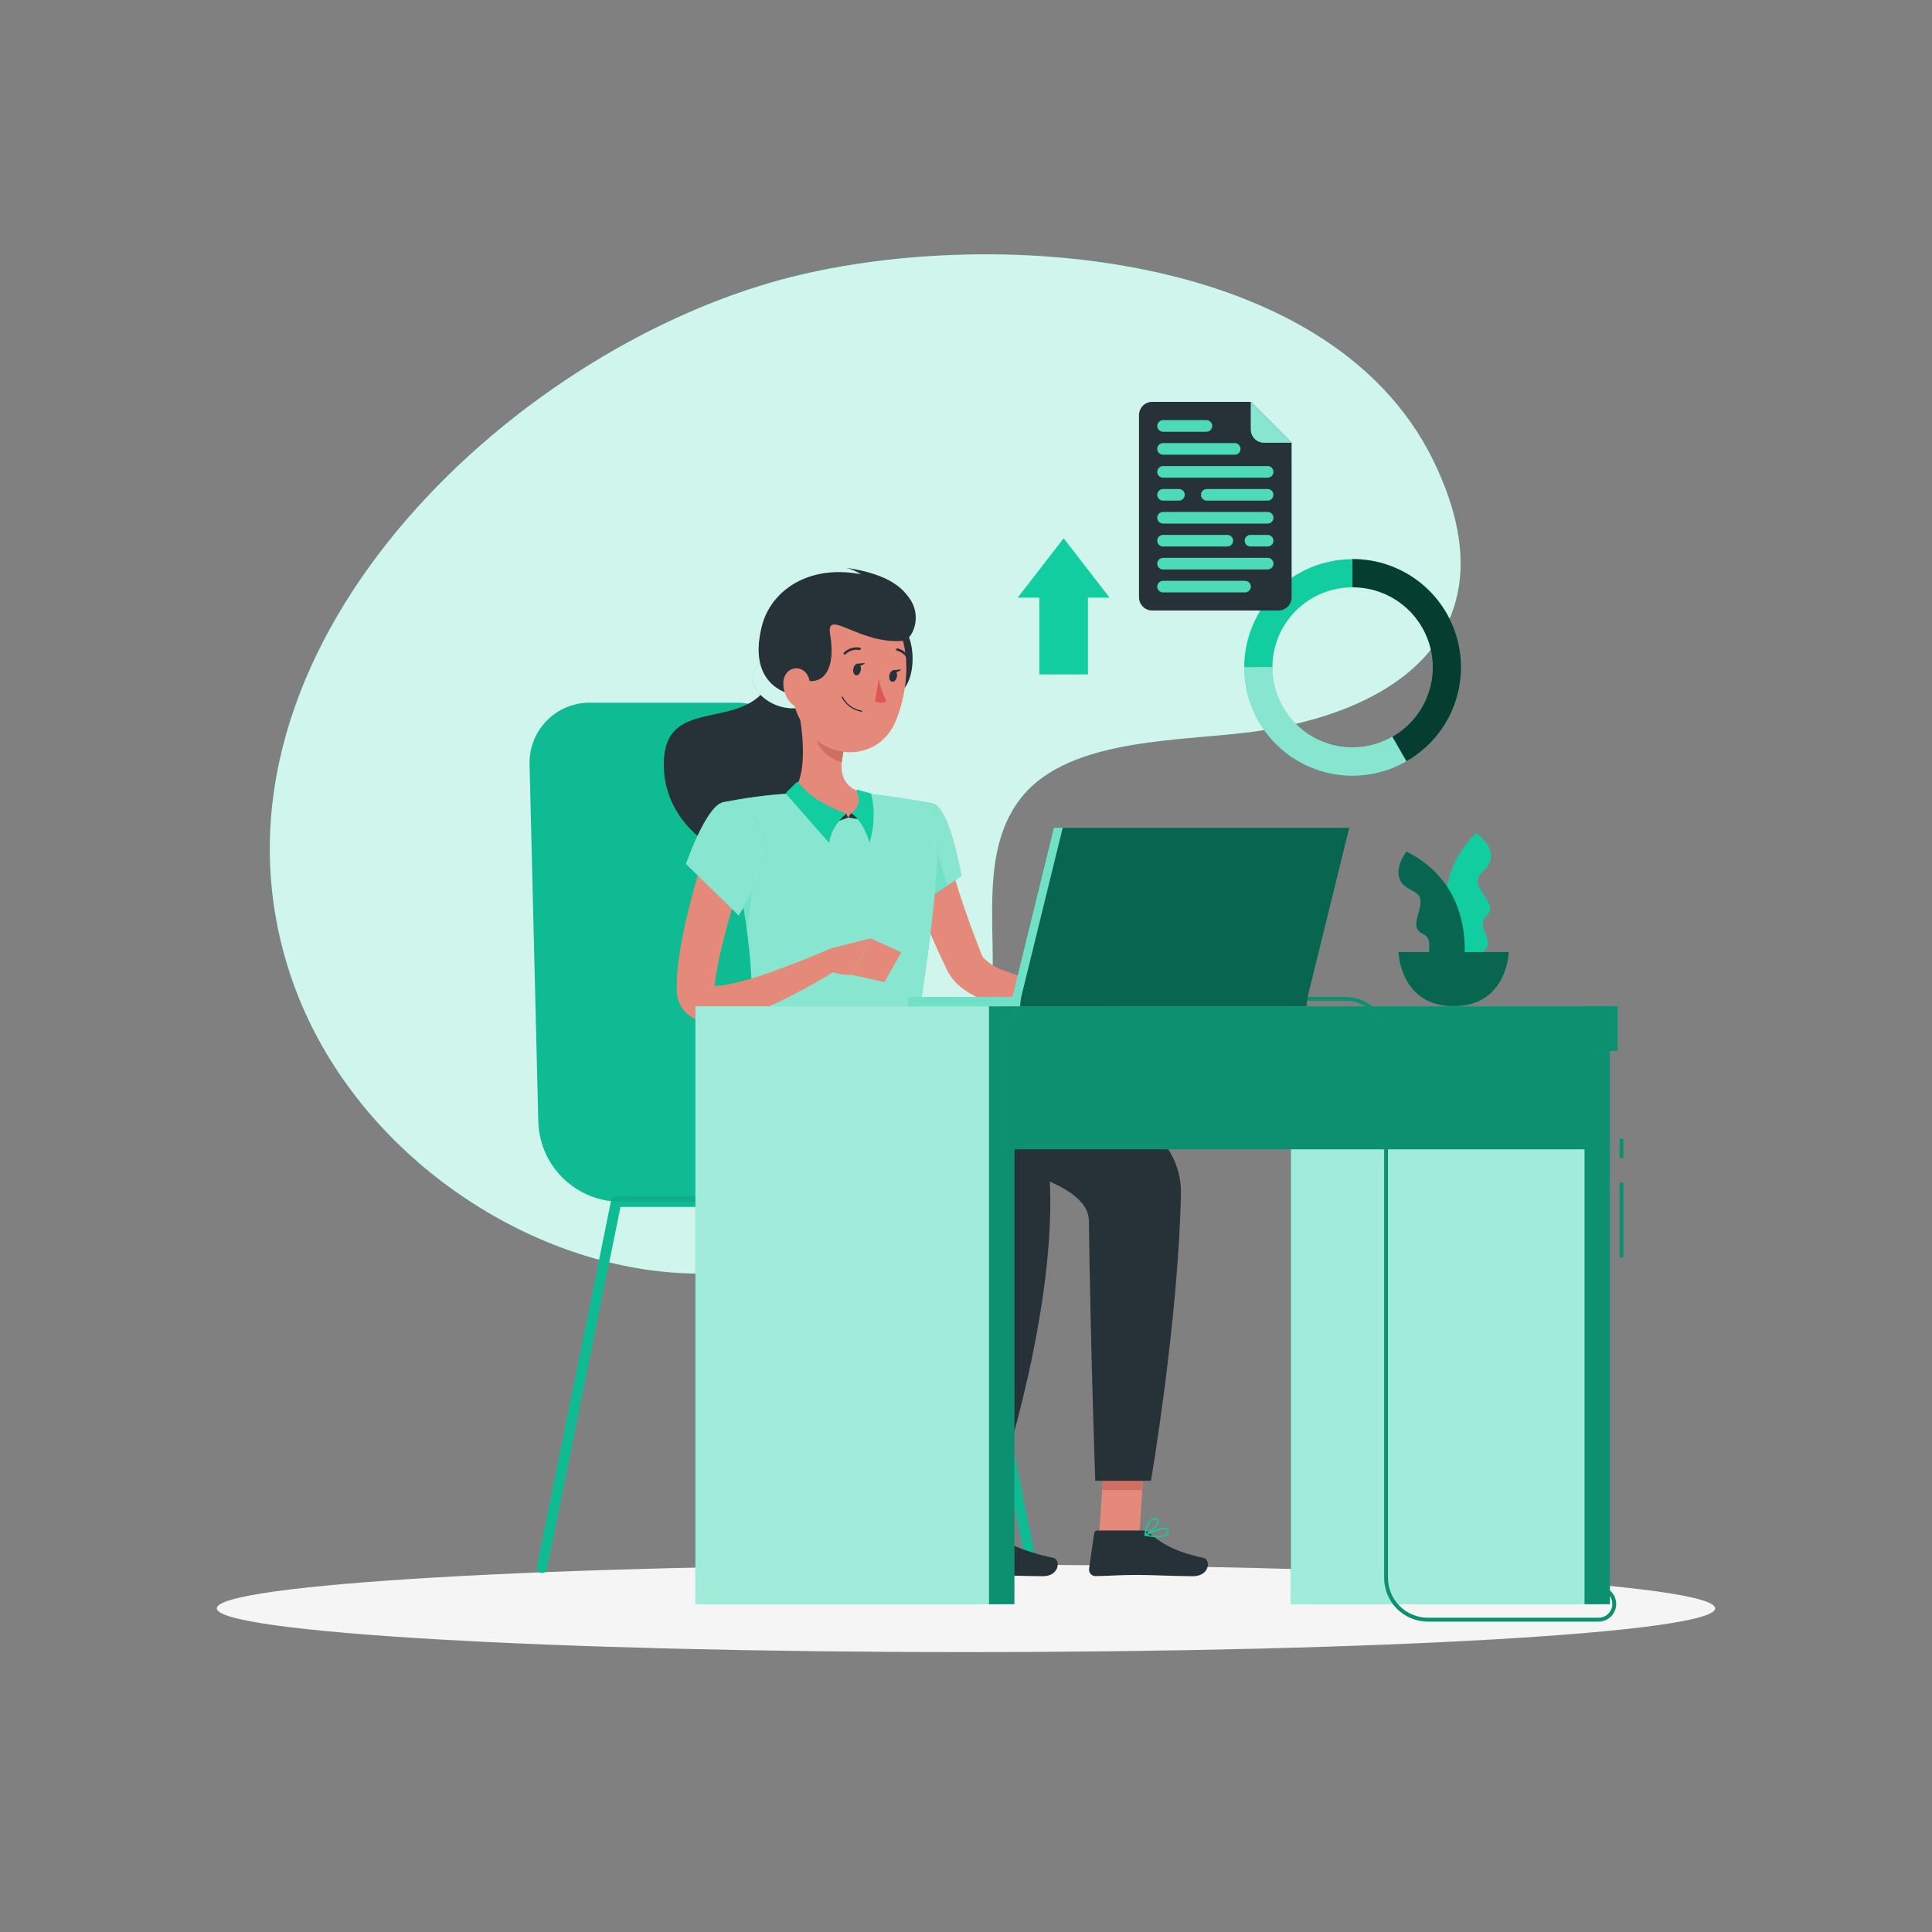 <svg width="500" height="500" viewBox="0 0 500 500" fill="none" xmlns="http://www.w3.org/2000/svg">
<rect x="0" y="0" width="500" height="500" fill="#808080" stroke="none"/>
<path d="M199.7 73.06C127.83 93.82 48 171.93 75.32 252.79C102.82 334.06 230.54 368.79 255.38 266.2C259.97 247.25 251.54 222.7 264.2 206.55C276.86 190.4 306.94 192 326 189.13C365 183.22 391.23 160.91 371 119.33C343.6 62.86 251.24 58.18 199.7 73.06Z" fill="#11CDA0"/>
<path opacity="0.8" d="M199.7 73.06C127.83 93.82 48 171.93 75.32 252.79C102.82 334.06 230.54 368.79 255.38 266.2C259.97 247.25 251.54 222.7 264.2 206.55C276.86 190.4 306.94 192 326 189.13C365 183.22 391.23 160.91 371 119.33C343.6 62.86 251.24 58.18 199.7 73.06Z" fill="white"/>
<path d="M250 427.56C357.083 427.56 443.89 422.492 443.89 416.24C443.89 409.988 357.083 404.92 250 404.92C142.918 404.92 56.11 409.988 56.11 416.24C56.11 422.492 142.918 427.56 250 427.56Z" fill="#F5F5F5"/>
<path d="M267.11 407C266.797 406.999 266.493 406.89 266.251 406.692C266.009 406.493 265.842 406.217 265.78 405.91L246.78 312.35H213.69L194.69 405.91C194.599 406.243 194.385 406.53 194.091 406.711C193.797 406.892 193.446 406.955 193.107 406.886C192.769 406.817 192.469 406.622 192.269 406.341C192.069 406.059 191.983 405.712 192.03 405.37L211.25 310.72C211.314 310.414 211.481 310.139 211.723 309.94C211.965 309.742 212.267 309.632 212.58 309.63H247.88C248.193 309.631 248.497 309.739 248.739 309.938C248.981 310.137 249.148 310.413 249.21 310.72L268.44 405.37C268.511 405.723 268.439 406.089 268.24 406.389C268.042 406.689 267.732 406.898 267.38 406.97L267.11 407Z" fill="#11CDA0"/>
<path d="M214 407C213.687 406.997 213.385 406.888 213.143 406.69C212.901 406.491 212.734 406.216 212.67 405.91L193.67 312.35H160.58L141.58 405.91C141.555 406.094 141.492 406.271 141.396 406.431C141.299 406.59 141.172 406.727 141.02 406.835C140.868 406.943 140.696 407.018 140.514 407.057C140.332 407.095 140.144 407.096 139.962 407.059C139.779 407.022 139.607 406.948 139.454 406.842C139.302 406.735 139.172 406.599 139.075 406.44C138.977 406.282 138.913 406.105 138.886 405.921C138.86 405.737 138.871 405.549 138.92 405.37L158.15 310.72C158.212 310.413 158.378 310.137 158.621 309.938C158.863 309.739 159.167 309.631 159.48 309.63H194.78C195.092 309.631 195.394 309.74 195.635 309.939C195.875 310.138 196.04 310.414 196.1 310.72L215.33 405.37C215.401 405.723 215.329 406.089 215.13 406.389C214.932 406.689 214.622 406.898 214.27 406.97L214 407Z" fill="#11CDA0"/>
<path d="M221.43 311H160.63C155.049 311.001 149.691 308.814 145.704 304.908C141.718 301.002 139.422 295.689 139.31 290.11L137.05 197.71C137.007 195.645 137.377 193.591 138.138 191.671C138.899 189.75 140.035 188.001 141.48 186.525C142.926 185.049 144.651 183.876 146.555 183.075C148.459 182.274 150.504 181.861 152.57 181.86H190.69C194.505 181.862 198.186 183.268 201.031 185.809C203.877 188.35 205.688 191.849 206.12 195.64L221.43 311Z" fill="#11CDA0"/>
<path d="M188.27 299.3H247.77C249.979 299.3 252.098 300.177 253.66 301.74C255.222 303.302 256.1 305.421 256.1 307.63V307.92C256.1 308.715 255.784 309.479 255.221 310.041C254.659 310.604 253.896 310.92 253.1 310.92H188.27V299.3Z" fill="#11CDA0"/>
<g opacity="0.3">
<path opacity="0.3" d="M267.11 407C266.797 406.999 266.493 406.89 266.251 406.692C266.009 406.493 265.842 406.217 265.78 405.91L246.78 312.35H213.69L194.69 405.91C194.599 406.243 194.385 406.53 194.091 406.711C193.797 406.892 193.446 406.955 193.107 406.886C192.769 406.817 192.469 406.622 192.269 406.341C192.069 406.059 191.983 405.712 192.03 405.37L211.25 310.72C211.314 310.414 211.481 310.139 211.723 309.94C211.965 309.742 212.267 309.632 212.58 309.63H247.88C248.193 309.631 248.497 309.739 248.739 309.938C248.981 310.137 249.148 310.413 249.21 310.72L268.44 405.37C268.511 405.723 268.439 406.089 268.24 406.389C268.042 406.689 267.732 406.898 267.38 406.97L267.11 407Z" fill="black"/>
<path opacity="0.3" d="M214 407C213.687 406.997 213.385 406.888 213.143 406.69C212.901 406.491 212.734 406.216 212.67 405.91L193.67 312.35H160.58L141.58 405.91C141.555 406.094 141.492 406.271 141.396 406.431C141.299 406.59 141.172 406.727 141.02 406.835C140.868 406.943 140.696 407.018 140.514 407.057C140.332 407.095 140.144 407.096 139.962 407.059C139.779 407.022 139.607 406.948 139.454 406.842C139.302 406.735 139.172 406.599 139.075 406.44C138.977 406.282 138.913 406.105 138.886 405.921C138.86 405.737 138.871 405.549 138.92 405.37L158.15 310.72C158.212 310.413 158.378 310.137 158.621 309.938C158.863 309.739 159.167 309.631 159.48 309.63H194.78C195.092 309.631 195.394 309.74 195.635 309.939C195.875 310.138 196.04 310.414 196.1 310.72L215.33 405.37C215.401 405.723 215.329 406.089 215.13 406.389C214.932 406.689 214.622 406.898 214.27 406.97L214 407Z" fill="black"/>
<path opacity="0.3" d="M221.43 311H160.63C155.049 311.001 149.691 308.814 145.704 304.908C141.718 301.002 139.422 295.689 139.31 290.11L137.05 197.71C137.007 195.645 137.377 193.591 138.138 191.671C138.899 189.75 140.035 188.001 141.48 186.525C142.926 185.049 144.651 183.876 146.555 183.075C148.459 182.274 150.504 181.861 152.57 181.86H190.69C194.505 181.862 198.186 183.268 201.031 185.809C203.877 188.35 205.688 191.849 206.12 195.64L221.43 311Z" fill="black"/>
<path opacity="0.3" d="M188.27 299.3H247.77C249.979 299.3 252.098 300.177 253.66 301.74C255.222 303.302 256.1 305.421 256.1 307.63V307.92C256.1 308.715 255.784 309.479 255.221 310.041C254.659 310.604 253.896 310.92 253.1 310.92H188.27V299.3Z" fill="black"/>
</g>
<path d="M204.51 176.76C204.51 176.76 213.01 187.86 207.51 209.96C202.01 232.06 173.63 220.06 171.91 200.14C169.91 176.66 196.27 192.85 200.91 171.97L204.51 176.76Z" fill="#263238"/>
<path d="M198.34 170.17C194.65 172.77 193.19 176.55 197.27 180.25C201.35 183.95 207.17 183.83 208.93 182.31C210.69 180.79 210.34 173.07 210.34 173.07L198.34 170.17Z" fill="#11CDA0"/>
<path opacity="0.8" d="M198.34 170.17C194.65 172.77 193.19 176.55 197.27 180.25C201.35 183.95 207.17 183.83 208.93 182.31C210.69 180.79 210.34 173.07 210.34 173.07L198.34 170.17Z" fill="white"/>
<path d="M244.94 219.36C245.04 219.81 245.21 220.51 245.37 221.1L245.85 222.98C246.19 224.24 246.56 225.5 246.95 226.76C247.69 229.3 248.51 231.83 249.37 234.36C250.23 236.89 251.11 239.36 252.07 241.92C252.54 243.17 253.01 244.43 253.51 245.68L254.09 247.18C254.206 247.436 254.357 247.675 254.54 247.89C255.964 249.33 257.698 250.424 259.61 251.09C261.946 252.03 264.353 252.779 266.81 253.33C269.35 253.92 271.96 254.41 274.6 254.82C277.24 255.23 279.95 255.56 282.55 255.82L282.64 261.2C276.935 261.79 271.185 261.79 265.48 261.2C262.498 260.893 259.55 260.32 256.67 259.49C255.11 259.019 253.592 258.42 252.13 257.7C250.447 256.882 248.907 255.798 247.57 254.49C246.794 253.717 246.121 252.846 245.57 251.9C245.42 251.66 245.29 251.39 245.15 251.14L244.89 250.6L244.43 249.6C243.81 248.33 243.19 247.06 242.62 245.77C241.46 243.19 240.33 240.59 239.32 237.94C238.31 235.29 237.32 232.62 236.48 229.94C236.07 228.56 235.67 227.19 235.3 225.78L234.75 223.67C234.59 222.91 234.44 222.28 234.28 221.38L244.94 219.36Z" fill="#E58A7B"/>
<path d="M241.54 208C245.83 209.09 248.82 226.73 248.82 226.73L237.01 234.73C237.01 234.73 225.68 216.93 229.01 212.22C232.42 207.38 235.28 206.44 241.54 208Z" fill="#11CDA0"/>
<path opacity="0.5" d="M241.54 208C245.83 209.09 248.82 226.73 248.82 226.73L237.01 234.73C237.01 234.73 225.68 216.93 229.01 212.22C232.42 207.38 235.28 206.44 241.54 208Z" fill="white"/>
<path opacity="0.2" d="M240 212.44L229.73 220.58C231.73 225.525 234.163 230.283 237 234.8L245.19 229.23L240 212.44Z" fill="#11CDA0"/>
<path d="M241.54 208C241.54 208 246.54 209.74 236.54 270.77H194.32C195.03 253.58 195.05 242.98 186.84 207.69C192.752 206.472 198.744 205.683 204.77 205.33C211.158 204.874 217.571 204.874 223.96 205.33C232.2 206.12 241.54 208 241.54 208Z" fill="#11CDA0"/>
<path opacity="0.5" d="M241.54 208C241.54 208 246.54 209.74 236.54 270.77H194.32C195.03 253.58 195.05 242.98 186.84 207.69C192.752 206.472 198.744 205.683 204.77 205.33C211.158 204.874 217.571 204.874 223.96 205.33C232.2 206.12 241.54 208 241.54 208Z" fill="white"/>
<path d="M281 255.77L288.37 248.29L289.37 258.83C289.37 258.83 283.84 262.57 280.02 260.56L281 255.77Z" fill="#E58A7B"/>
<path d="M297.07 247.18L297.4 256.04L289.36 258.83L288.39 248.29L297.07 247.18Z" fill="#E58A7B"/>
<path d="M284.46 397.3H294.86L296.46 373.21H286.06L284.46 397.3Z" fill="#E58A7B"/>
<path d="M244.21 397.3H254.61L257.95 373.21H247.55L244.21 397.3Z" fill="#E58A7B"/>
<path d="M255.26 396.09H243.57C243.369 396.086 243.173 396.156 243.02 396.287C242.866 396.418 242.767 396.6 242.74 396.8L241.41 406.05C241.386 406.284 241.412 406.52 241.485 406.743C241.558 406.966 241.677 407.171 241.834 407.346C241.992 407.52 242.184 407.659 242.398 407.755C242.613 407.85 242.845 407.9 243.08 407.9C247.15 407.83 249.08 407.59 254.25 407.59C257.41 407.59 265.52 407.92 269.89 407.92C274.26 407.92 274.49 403.6 272.67 403.21C264.52 401.45 259.74 399.04 256.99 396.73C256.508 396.318 255.894 396.091 255.26 396.09Z" fill="#263238"/>
<path d="M295.67 396.09H284C283.799 396.088 283.604 396.159 283.452 396.289C283.299 396.42 283.199 396.601 283.17 396.8L281.84 406.05C281.816 406.284 281.842 406.52 281.915 406.743C281.988 406.966 282.107 407.171 282.264 407.346C282.422 407.52 282.614 407.659 282.828 407.755C283.043 407.85 283.275 407.9 283.51 407.9C287.58 407.83 289.51 407.59 294.68 407.59C297.85 407.59 304.38 407.92 308.75 407.92C313.12 407.92 313.35 403.6 311.53 403.21C303.38 401.45 300.17 399.04 297.43 396.73C296.938 396.314 296.314 396.087 295.67 396.09Z" fill="#263238"/>
<path d="M233.25 162.72C236.99 162.96 238.89 181.72 227.92 180.63C216.95 179.54 233.25 162.72 233.25 162.72Z" fill="#263238"/>
<path d="M296.46 373.21L295.63 385.63H285.23L286.05 373.21H296.46Z" fill="#CF6F64"/>
<path d="M247.55 373.21H257.96L256.23 385.63H245.82L247.55 373.21Z" fill="#CF6F64"/>
<path opacity="0.2" d="M191.06 227.31C192.06 232.43 192.77 236.85 193.31 240.83L195.78 221.72L191.06 227.31Z" fill="#11CDA0"/>
<path d="M206.67 183.77C207.88 189.94 209.09 201.25 204.77 205.37C204.77 205.37 206.46 211.63 217.93 211.63C230.54 211.63 223.93 205.37 223.93 205.37C217.04 203.73 217.22 198.62 218.42 193.83L206.67 183.77Z" fill="#E58A7B"/>
<path d="M215.65 212.97L219.49 211.59L218.98 210.54L215.65 212.97Z" fill="#263238"/>
<path d="M223.1 212.17L219.49 211.59L220.27 210.42L223.1 212.17Z" fill="#263238"/>
<path d="M206.17 202.46L203.56 205C203.482 205.08 203.438 205.188 203.438 205.3C203.438 205.412 203.482 205.52 203.56 205.6L214.56 218.13C215.083 215.154 216.677 212.472 219.04 210.59C209.94 207.15 207.57 203.59 206.76 202.59C206.741 202.532 206.707 202.48 206.662 202.439C206.617 202.398 206.562 202.369 206.502 202.356C206.443 202.343 206.38 202.345 206.322 202.364C206.264 202.382 206.211 202.415 206.17 202.46Z" fill="#11CDA0"/>
<path d="M221.89 204.38L225.13 205.26C225.227 205.287 225.315 205.339 225.385 205.411C225.456 205.483 225.505 205.572 225.53 205.67C226.445 209.779 226.273 214.057 225.03 218.08C224.57 216.38 223.03 212.31 220.27 210.42C223.27 208.35 222.06 205.68 221.63 204.67C221.616 204.632 221.613 204.591 221.62 204.552C221.628 204.513 221.646 204.476 221.672 204.446C221.699 204.416 221.734 204.394 221.772 204.383C221.81 204.371 221.851 204.37 221.89 204.38Z" fill="#11CDA0"/>
<path d="M211.48 187.87L218.48 193.82C218.189 194.935 217.992 196.072 217.89 197.22C215.26 196.84 211.65 193.96 211.37 191.22C211.198 190.106 211.236 188.97 211.48 187.87Z" fill="#CF6F64"/>
<path d="M206 167.51C204.81 177.76 204.08 182.08 208.28 188.2C214.58 197.41 227.44 196.63 231.67 186.94C235.48 178.22 236.78 162.94 227.58 157.1C225.556 155.808 223.236 155.055 220.839 154.913C218.442 154.771 216.049 155.243 213.887 156.287C211.724 157.33 209.864 158.908 208.484 160.873C207.104 162.837 206.248 165.122 206 167.51Z" fill="#E58A7B"/>
<path d="M229.44 150.58C212.49 143.89 199.76 151.44 197.13 162.17C193 178.83 206.19 180 206.19 180L207.84 175.74C210.21 177.17 216.84 176.54 214.84 164.17C213.66 157.17 222.52 166.92 233.76 165.83C236.75 165.54 240.84 155.08 229.44 150.58Z" fill="#263238"/>
<path d="M235.21 154.7C232.98 151.27 228.42 148.33 218.97 146.94C218.97 146.94 223.88 148.05 225.47 151.64C227.06 155.23 237.9 158.83 235.21 154.7Z" fill="#263238"/>
<path d="M202.74 176.38C202.671 177.366 202.797 178.355 203.111 179.292C203.425 180.229 203.921 181.095 204.57 181.84C206.32 183.84 208.62 182.61 209.34 180.21C209.98 178.04 209.85 174.4 207.51 173.3C205.17 172.2 202.93 173.94 202.74 176.38Z" fill="#E58A7B"/>
<path d="M236.57 270.81C236.57 270.81 306.31 277.3 305.63 309.01C304.92 342.01 297.86 383.23 297.86 383.23H283.45C283.45 383.23 282.22 348.35 281.8 315.86C281.59 298.94 214.2 295.55 214.2 295.55L205.5 270.81H236.57Z" fill="#263238"/>
<path d="M225.41 270.81C225.41 270.81 270.48 285.76 271.62 304.26C273.71 338.32 258.74 383.26 258.74 383.26H244.55C244.55 383.26 245.36 353.46 247.05 322.6C249.19 283.82 180.77 322.06 194.32 270.84L225.41 270.81Z" fill="#263238"/>
<path d="M220.83 173.1C220.68 173.92 221 174.67 221.54 174.77C222.08 174.87 222.63 174.27 222.78 173.45C222.93 172.63 222.61 171.87 222.07 171.78C221.53 171.69 221 172.27 220.83 173.1Z" fill="#263238"/>
<path d="M230.16 174.77C230.01 175.59 230.33 176.34 230.87 176.44C231.41 176.54 231.97 175.94 232.12 175.12C232.27 174.3 231.95 173.54 231.41 173.45C230.87 173.36 230.31 173.94 230.16 174.77Z" fill="#263238"/>
<path d="M231.16 173.45L233.25 173.23C233.25 173.23 232 174.6 231.16 173.45Z" fill="#263238"/>
<path d="M227.44 175.74C227.84 177.755 228.513 179.706 229.44 181.54C228.969 181.754 228.457 181.865 227.94 181.865C227.422 181.865 226.911 181.754 226.44 181.54L227.44 175.74Z" fill="#DF5753"/>
<path d="M223 184.21C221.903 184.036 220.862 183.606 219.962 182.954C219.062 182.303 218.328 181.448 217.82 180.46C217.803 180.422 217.802 180.378 217.817 180.339C217.832 180.299 217.862 180.267 217.9 180.25C217.94 180.236 217.983 180.238 218.022 180.254C218.061 180.271 218.092 180.302 218.11 180.34C218.591 181.274 219.283 182.082 220.132 182.7C220.982 183.318 221.964 183.729 223 183.9C223.041 183.91 223.078 183.934 223.102 183.97C223.126 184.005 223.136 184.048 223.13 184.09C223.122 184.121 223.106 184.148 223.083 184.17C223.06 184.191 223.031 184.205 223 184.21Z" fill="#263238"/>
<path d="M218.64 169.41C218.597 169.411 218.553 169.403 218.514 169.386C218.474 169.369 218.438 169.343 218.41 169.31C218.38 169.282 218.356 169.248 218.339 169.21C218.322 169.172 218.314 169.131 218.314 169.09C218.314 169.048 218.322 169.008 218.339 168.97C218.356 168.932 218.38 168.898 218.41 168.87C218.949 168.343 219.606 167.954 220.326 167.735C221.047 167.516 221.809 167.473 222.55 167.61C222.628 167.633 222.695 167.685 222.735 167.756C222.776 167.827 222.789 167.91 222.77 167.99C222.761 168.03 222.743 168.068 222.719 168.102C222.695 168.135 222.664 168.163 222.629 168.185C222.593 168.206 222.554 168.22 222.513 168.226C222.472 168.232 222.43 168.23 222.39 168.22C221.751 168.107 221.094 168.149 220.475 168.342C219.856 168.535 219.292 168.874 218.83 169.33C218.776 169.375 218.71 169.403 218.64 169.41Z" fill="#263238"/>
<path d="M235.26 171.05C235.198 171.052 235.137 171.035 235.085 171.001C235.033 170.967 234.993 170.918 234.97 170.86C234.726 170.26 234.343 169.726 233.853 169.302C233.362 168.878 232.779 168.576 232.15 168.42C232.068 168.405 231.996 168.36 231.947 168.293C231.899 168.225 231.878 168.142 231.89 168.06C231.905 167.977 231.952 167.902 232.021 167.854C232.09 167.805 232.176 167.786 232.26 167.8C232.992 167.97 233.673 168.314 234.244 168.803C234.815 169.292 235.26 169.912 235.54 170.61C235.574 170.687 235.576 170.774 235.546 170.853C235.516 170.932 235.456 170.995 235.38 171.03L235.26 171.05Z" fill="#263238"/>
<path d="M193.15 222.78C192.24 225.78 191.26 228.78 190.39 231.86C189.52 234.94 188.6 237.94 187.81 240.99C187.02 244.04 186.27 247.06 185.71 249.99C185.44 251.47 185.19 252.94 185.05 254.32C184.97 255.01 184.93 255.66 184.92 256.26C184.92 256.4 184.92 256.26 184.82 256.03C184.698 255.759 184.529 255.512 184.32 255.3C183.81 254.86 183.62 254.94 183.85 255.01C184.269 255.112 184.699 255.155 185.13 255.14C186.476 255.094 187.815 254.923 189.13 254.63C192.109 253.974 195.044 253.135 197.92 252.12C203.83 250.12 209.83 247.68 215.67 245.19L218.25 249.9C212.709 253.532 206.918 256.767 200.92 259.58C197.814 261.045 194.61 262.291 191.33 263.31C189.504 263.866 187.629 264.244 185.73 264.44C184.544 264.561 183.348 264.531 182.17 264.35C181.388 264.233 180.625 264.014 179.9 263.7C178.963 263.295 178.114 262.71 177.4 261.98C176.013 260.518 175.219 258.594 175.17 256.58C175.12 255.58 175.11 254.58 175.17 253.68C175.24 251.83 175.41 250.08 175.64 248.37C176.12 244.95 176.74 241.65 177.5 238.37C178.26 235.09 179.07 231.92 179.96 228.74C180.85 225.56 181.81 222.44 182.96 219.26L193.15 222.78Z" fill="#E58A7B"/>
<path d="M258.82 397.84C257.899 397.817 256.983 397.69 256.09 397.46C256.057 397.454 256.026 397.437 256.002 397.413C255.978 397.389 255.961 397.359 255.955 397.325C255.949 397.292 255.952 397.258 255.966 397.226C255.979 397.195 256.001 397.168 256.03 397.15C256.38 396.92 259.5 394.9 260.69 395.43C260.815 395.486 260.922 395.576 260.999 395.689C261.077 395.801 261.122 395.933 261.13 396.07C261.18 396.292 261.171 396.523 261.104 396.74C261.038 396.958 260.916 397.154 260.75 397.31C260.189 397.709 259.506 397.896 258.82 397.84ZM256.57 397.22C258.5 397.62 259.95 397.57 260.51 397.05C260.632 396.932 260.721 396.784 260.77 396.621C260.819 396.459 260.826 396.286 260.79 396.12C260.786 396.041 260.761 395.965 260.717 395.9C260.673 395.835 260.612 395.783 260.54 395.75C259.78 395.41 257.67 396.54 256.57 397.22Z" fill="#11CDA0"/>
<path d="M256.13 397.47H256.04C256.012 397.454 255.989 397.43 255.973 397.402C255.957 397.374 255.949 397.342 255.95 397.31C255.95 397.19 255.95 394.23 257.07 393.25C257.201 393.124 257.36 393.031 257.533 392.977C257.707 392.923 257.891 392.91 258.07 392.94C258.25 392.938 258.425 392.999 258.566 393.112C258.706 393.225 258.803 393.383 258.84 393.56C259.05 394.64 257.31 396.85 256.22 397.47H256.13ZM257.89 393.25C257.67 393.251 257.459 393.337 257.3 393.49C256.51 394.19 256.35 396.17 256.3 396.96C257.3 396.24 258.64 394.42 258.47 393.61C258.47 393.48 258.37 393.31 258.01 393.26L257.89 393.25Z" fill="#11CDA0"/>
<path d="M299.58 397.84C298.481 397.816 297.387 397.692 296.31 397.47C296.275 397.461 296.243 397.442 296.218 397.416C296.193 397.389 296.176 397.356 296.17 397.32C296.165 397.283 296.172 397.246 296.19 397.213C296.208 397.181 296.236 397.155 296.27 397.14C296.73 396.9 300.84 394.8 302.09 395.48C302.199 395.54 302.29 395.627 302.357 395.732C302.423 395.836 302.462 395.956 302.47 396.08C302.498 396.288 302.475 396.501 302.401 396.698C302.328 396.895 302.207 397.071 302.05 397.21C301.323 397.696 300.451 397.918 299.58 397.84ZM296.89 397.22C298.23 397.45 300.89 397.78 301.81 396.96C301.925 396.853 302.013 396.72 302.067 396.572C302.12 396.424 302.139 396.266 302.12 396.11C302.119 396.042 302.1 395.976 302.065 395.918C302.03 395.86 301.98 395.812 301.92 395.78C301.1 395.34 298.34 396.51 296.89 397.22Z" fill="#11CDA0"/>
<path d="M296.35 397.47C296.317 397.48 296.282 397.48 296.25 397.47C296.226 397.451 296.206 397.427 296.192 397.399C296.178 397.371 296.171 397.341 296.17 397.31C296.17 397.19 296.42 394.42 297.7 393.31C297.879 393.157 298.088 393.043 298.313 392.974C298.539 392.905 298.776 392.883 299.01 392.91C299.65 392.97 299.83 393.29 299.88 393.54C300.06 394.69 297.64 396.89 296.42 397.44L296.35 397.47ZM298.82 393.25C298.491 393.249 298.174 393.37 297.93 393.59C296.99 394.37 296.66 396.24 296.56 396.99C297.87 396.26 299.66 394.38 299.56 393.61C299.56 393.53 299.56 393.31 299.01 393.26L298.82 393.25Z" fill="#11CDA0"/>
<path d="M215.43 245.35L225.29 242.85L220.59 252.32C220.59 252.32 213.92 252.61 211.72 248.89L215.43 245.35Z" fill="#E58A7B"/>
<path d="M233.26 246.44L228.9 254.16L220.59 252.32L225.29 242.85L233.26 246.44Z" fill="#E58A7B"/>
<path d="M221.82 171.78L223.91 171.56C223.91 171.56 222.62 172.93 221.82 171.78Z" fill="#263238"/>
<path d="M193.69 268.33L193.35 272.11C193.21 272.41 193.55 272.71 194.04 272.71H236.78C237.16 272.71 237.47 272.52 237.5 272.28L237.88 268.5C237.88 268.24 237.57 268.02 237.16 268.02H194.38C194.248 268.009 194.115 268.031 193.995 268.086C193.874 268.14 193.769 268.224 193.69 268.33Z" fill="#11CDA0"/>
<path d="M199.44 273.12H198.29C198.06 273.12 197.89 273 197.9 272.86L198.44 267.94C198.44 267.8 198.66 267.68 198.89 267.68H200C200.23 267.68 200.4 267.8 200.39 267.94L199.85 272.86C199.86 273 199.66 273.12 199.44 273.12Z" fill="#263238"/>
<path d="M233.56 273.12H232.41C232.18 273.12 232.01 273 232.02 272.86L232.56 267.94C232.56 267.8 232.78 267.68 233.01 267.68H234.15C234.38 267.68 234.55 267.8 234.54 267.94L234 272.86C234 273 233.78 273.12 233.56 273.12Z" fill="#263238"/>
<path d="M216.5 273.12H215.35C215.12 273.12 214.95 273 214.96 272.86L215.5 267.94C215.5 267.8 215.72 267.68 215.95 267.68H217.09C217.32 267.68 217.49 267.8 217.48 267.94L216.94 272.86C216.92 273 216.73 273.12 216.5 273.12Z" fill="#263238"/>
<path d="M186.84 207.73C182.6 209.02 177.52 223.59 177.52 223.59L191.17 236.92C191.17 236.92 199.93 223.17 198.17 217.7C196.3 212 191.67 206.27 186.84 207.73Z" fill="#11CDA0"/>
<path opacity="0.5" d="M186.84 207.73C182.6 209.02 177.52 223.59 177.52 223.59L191.17 236.92C191.17 236.92 199.93 223.17 198.17 217.7C196.3 212 191.67 206.27 186.84 207.73Z" fill="white"/>
<path d="M413.66 260.42H334.1V415.17H413.66V260.42Z" fill="#11CDA0"/>
<path opacity="0.6" d="M413.66 260.42H334.1V415.17H413.66V260.42Z" fill="white"/>
<path d="M259.53 260.42H179.97V415.17H259.53V260.42Z" fill="#11CDA0"/>
<path opacity="0.6" d="M259.53 260.42H179.97V415.17H259.53V260.42Z" fill="white"/>
<path d="M416.64 260.42H410.08V415.17H416.64V260.42Z" fill="#11CDA0"/>
<path opacity="0.3" d="M416.64 260.42H410.08V415.17H416.64V260.42Z" fill="black"/>
<path d="M260.48 272.03H418.67V260.42H260.48V272.03Z" fill="#11CDA0"/>
<path opacity="0.3" d="M260.48 272.03H418.67V260.42H260.48V272.03Z" fill="black"/>
<path d="M262.52 260.42H255.96V415.17H262.52V260.42Z" fill="#11CDA0"/>
<path opacity="0.3" d="M262.52 260.42H255.96V415.17H262.52V260.42Z" fill="black"/>
<path d="M260.1 297.44H413.36V264.01H260.1V297.44Z" fill="#11CDA0"/>
<path opacity="0.3" d="M260.1 297.44H413.36V264.01H260.1V297.44Z" fill="black"/>
<path d="M413.7 419.67H369.53C366.531 419.667 363.656 418.475 361.536 416.354C359.415 414.234 358.223 411.359 358.22 408.36V269C358.22 266.348 357.166 263.804 355.291 261.929C353.416 260.054 350.872 259 348.22 259H335V258H348.21C351.127 258 353.925 259.159 355.988 261.222C358.051 263.285 359.21 266.083 359.21 269V408.36C359.213 411.094 360.3 413.714 362.233 415.647C364.166 417.58 366.786 418.667 369.52 418.67H413.7C414.452 418.671 415.185 418.435 415.795 417.996C416.405 417.556 416.86 416.935 417.096 416.221C417.332 415.507 417.337 414.737 417.11 414.02C416.882 413.304 416.434 412.677 415.83 412.23L416.42 411.43C417.192 412.003 417.763 412.804 418.053 413.72C418.344 414.636 418.338 415.62 418.036 416.533C417.735 417.445 417.154 418.239 416.376 418.803C415.597 419.366 414.661 419.669 413.7 419.67Z" fill="#11CDA0"/>
<path opacity="0.3" d="M413.7 419.67H369.53C366.531 419.667 363.656 418.475 361.536 416.354C359.415 414.234 358.223 411.359 358.22 408.36V269C358.22 266.348 357.166 263.804 355.291 261.929C353.416 260.054 350.872 259 348.22 259H335V258H348.21C351.127 258 353.925 259.159 355.988 261.222C358.051 263.285 359.21 266.083 359.21 269V408.36C359.213 411.094 360.3 413.714 362.233 415.647C364.166 417.58 366.786 418.667 369.52 418.67H413.7C414.452 418.671 415.185 418.435 415.795 417.996C416.405 417.556 416.86 416.935 417.096 416.221C417.332 415.507 417.337 414.737 417.11 414.02C416.882 413.304 416.434 412.677 415.83 412.23L416.42 411.43C417.192 412.003 417.763 412.804 418.053 413.72C418.344 414.636 418.338 415.62 418.036 416.533C417.735 417.445 417.154 418.239 416.376 418.803C415.597 419.366 414.661 419.669 413.7 419.67Z" fill="black"/>
<path d="M420.14 306.08H419.14V325.41H420.14V306.08Z" fill="#11CDA0"/>
<path opacity="0.3" d="M420.14 306.08H419.14V325.41H420.14V306.08Z" fill="black"/>
<path d="M420.14 294.67H419.14V299.75H420.14V294.67Z" fill="#11CDA0"/>
<path opacity="0.3" d="M420.14 294.67H419.14V299.75H420.14V294.67Z" fill="black"/>
<path d="M346.9 214.22H272.76L262.02 258H336.15L346.9 214.22Z" fill="#11CDA0"/>
<path opacity="0.4" d="M346.9 214.22H272.76L262.02 258H336.15L346.9 214.22Z" fill="white"/>
<path d="M264.29 258L263.99 260.42H234.9L235.2 258H264.29Z" fill="#11CDA0"/>
<path opacity="0.4" d="M264.29 258L263.99 260.42H234.9L235.2 258H264.29Z" fill="white"/>
<path d="M338.43 258L338.13 260.42H263.99L264.29 258H338.43Z" fill="#11CDA0"/>
<path opacity="0.5" d="M338.43 258L338.13 260.42H263.99L264.29 258H338.43Z" fill="black"/>
<path d="M349.18 214.22H275.04L264.3 258H338.43L349.18 214.22Z" fill="#11CDA0"/>
<path opacity="0.5" d="M349.18 214.22H275.04L264.3 258H338.43L349.18 214.22Z" fill="black"/>
<path d="M377.81 249.39C377.81 249.39 366.9 230.58 382 215.61C382 215.61 385.95 218.19 385.89 221.61C385.83 225.03 381.66 225.95 382.55 228.83C383.44 231.71 387.39 234.56 384.8 236.95C382.21 239.34 385.22 241.46 385.04 244.38C384.86 247.3 377.81 249.39 377.81 249.39Z" fill="#11CDA0"/>
<path d="M378.64 251.11C378.64 251.11 383.06 229.82 363.98 220.39C363.98 220.39 361.04 224.08 362.19 227.39C363.34 230.7 367.57 230.17 367.63 233.2C367.69 236.23 364.85 240.15 368.06 241.6C371.27 243.05 369.06 246.02 370.17 248.74C371.28 251.46 378.64 251.11 378.64 251.11Z" fill="#11CDA0"/>
<path opacity="0.5" d="M378.64 251.11C378.64 251.11 383.06 229.82 363.98 220.39C363.98 220.39 361.04 224.08 362.19 227.39C363.34 230.7 367.57 230.17 367.63 233.2C367.69 236.23 364.85 240.15 368.06 241.6C371.27 243.05 369.06 246.02 370.17 248.74C371.28 251.46 378.64 251.11 378.64 251.11Z" fill="black"/>
<path d="M361.92 246.39C361.92 246.39 362.29 260.39 376.2 260.39C390.11 260.39 390.47 246.39 390.47 246.39H361.92Z" fill="#11CDA0"/>
<path opacity="0.5" d="M361.92 246.39C361.92 246.39 362.29 260.39 376.2 260.39C390.11 260.39 390.47 246.39 390.47 246.39H361.92Z" fill="black"/>
<path d="M287.15 154.66L275.27 139.31L263.39 154.66H268.98V174.53H281.56V154.66H287.15Z" fill="#11CDA0"/>
<path d="M322 172.71C322 165.284 324.95 158.162 330.201 152.911C335.452 147.66 342.574 144.71 350 144.71V152C347.282 151.999 344.591 152.533 342.079 153.572C339.568 154.611 337.286 156.135 335.363 158.056C333.441 159.978 331.916 162.259 330.876 164.77C329.835 167.281 329.3 169.972 329.3 172.69L322 172.71Z" fill="#11CDA0"/>
<path d="M322 172.71H329.3C329.3 178.2 331.481 183.465 335.363 187.347C339.245 191.229 344.51 193.41 350 193.41C353.632 193.417 357.201 192.457 360.34 190.63L364 197C359.743 199.458 354.915 200.751 350 200.751C345.085 200.751 340.256 199.457 335.999 197C331.743 194.542 328.208 191.007 325.751 186.75C323.293 182.494 322 177.665 322 172.75V172.71Z" fill="#11CDA0"/>
<path opacity="0.5" d="M322 172.71H329.3C329.3 178.2 331.481 183.465 335.363 187.347C339.245 191.229 344.51 193.41 350 193.41C353.632 193.417 357.201 192.457 360.34 190.63L364 197C359.743 199.458 354.915 200.751 350 200.751C345.085 200.751 340.256 199.457 335.999 197C331.743 194.542 328.208 191.007 325.751 186.75C323.293 182.494 322 177.665 322 172.75V172.71Z" fill="white"/>
<path d="M350 152V144.69C356.183 144.667 362.201 146.69 367.113 150.446C372.025 154.202 375.556 159.478 377.155 165.451C378.754 171.424 378.33 177.759 375.95 183.466C373.571 189.173 369.369 193.932 364 197L360.35 190.67C364.326 188.407 367.439 184.889 369.203 180.668C370.968 176.447 371.283 171.76 370.1 167.34C368.917 162.921 366.303 159.018 362.666 156.243C359.029 153.467 354.575 151.975 350 152Z" fill="#11CDA0"/>
<path opacity="0.7" d="M350 152V144.69C356.183 144.667 362.201 146.69 367.113 150.446C372.025 154.202 375.556 159.478 377.155 165.451C378.754 171.424 378.33 177.759 375.95 183.466C373.571 189.173 369.369 193.932 364 197L360.35 190.67C364.326 188.407 367.439 184.889 369.203 180.668C370.968 176.447 371.283 171.76 370.1 167.34C368.917 162.921 366.303 159.018 362.666 156.243C359.029 153.467 354.575 151.975 350 152Z" fill="black"/>
<path d="M323.71 104H298.2C297.29 104 296.418 104.361 295.775 105.005C295.131 105.648 294.77 106.52 294.77 107.43V154.6C294.778 155.504 295.143 156.369 295.785 157.006C296.428 157.643 297.296 158 298.2 158H330.85C331.758 157.997 332.628 157.635 333.269 156.992C333.91 156.349 334.27 155.478 334.27 154.57V114.57L323.71 104Z" fill="#263238"/>
<path d="M322.21 153.31H301C300.602 153.31 300.221 153.152 299.939 152.87C299.658 152.589 299.5 152.208 299.5 151.81C299.503 151.414 299.662 151.035 299.943 150.756C300.224 150.476 300.604 150.32 301 150.32H322.22C322.616 150.32 322.996 150.476 323.277 150.756C323.558 151.035 323.717 151.414 323.72 151.81C323.717 152.209 323.557 152.59 323.274 152.871C322.991 153.152 322.609 153.31 322.21 153.31Z" fill="#11CDA0"/>
<path d="M312.21 111.73H301C300.604 111.73 300.224 111.574 299.943 111.294C299.662 111.015 299.503 110.636 299.5 110.24C299.5 109.842 299.658 109.461 299.939 109.18C300.221 108.898 300.602 108.74 301 108.74H312.22C312.618 108.74 312.999 108.898 313.281 109.18C313.562 109.461 313.72 109.842 313.72 110.24C313.719 110.437 313.679 110.632 313.602 110.814C313.525 110.995 313.414 111.16 313.274 111.298C313.133 111.436 312.967 111.546 312.785 111.62C312.602 111.694 312.407 111.732 312.21 111.73Z" fill="#11CDA0"/>
<path d="M319.54 117.67H301C300.604 117.67 300.224 117.514 299.943 117.234C299.662 116.955 299.503 116.576 299.5 116.18C299.5 115.782 299.658 115.401 299.939 115.12C300.221 114.838 300.602 114.68 301 114.68H319.55C319.946 114.683 320.325 114.842 320.604 115.123C320.883 115.404 321.04 115.784 321.04 116.18C321.04 116.377 321.001 116.571 320.926 116.753C320.85 116.934 320.739 117.099 320.6 117.237C320.461 117.376 320.295 117.485 320.113 117.56C319.931 117.634 319.737 117.671 319.54 117.67Z" fill="#11CDA0"/>
<path d="M328.06 123.61H301C300.604 123.61 300.224 123.453 299.943 123.174C299.662 122.895 299.503 122.516 299.5 122.12C299.5 121.722 299.658 121.341 299.939 121.059C300.221 120.778 300.602 120.62 301 120.62H328.07C328.468 120.62 328.849 120.778 329.131 121.059C329.412 121.341 329.57 121.722 329.57 122.12C329.569 122.317 329.529 122.512 329.452 122.693C329.375 122.875 329.264 123.039 329.124 123.178C328.983 123.316 328.817 123.426 328.635 123.5C328.452 123.574 328.257 123.611 328.06 123.61Z" fill="#11CDA0"/>
<path d="M328.06 129.55H312.32C311.924 129.55 311.544 129.393 311.263 129.114C310.982 128.835 310.823 128.456 310.82 128.06C310.82 127.662 310.978 127.281 311.259 126.999C311.541 126.718 311.922 126.56 312.32 126.56H328.06C328.458 126.56 328.839 126.718 329.121 126.999C329.402 127.281 329.56 127.662 329.56 128.06C329.557 128.456 329.398 128.835 329.117 129.114C328.836 129.393 328.456 129.55 328.06 129.55Z" fill="#11CDA0"/>
<path d="M305.1 129.55H301C300.604 129.55 300.224 129.393 299.943 129.114C299.662 128.835 299.503 128.456 299.5 128.06C299.5 127.662 299.658 127.281 299.939 126.999C300.221 126.718 300.602 126.56 301 126.56H305.11C305.508 126.56 305.889 126.718 306.171 126.999C306.452 127.281 306.61 127.662 306.61 128.06C306.609 128.257 306.569 128.452 306.492 128.633C306.415 128.815 306.304 128.979 306.164 129.118C306.023 129.256 305.857 129.366 305.675 129.44C305.492 129.514 305.297 129.551 305.1 129.55Z" fill="#11CDA0"/>
<path d="M328.06 135.49H301C300.602 135.49 300.221 135.332 299.939 135.051C299.658 134.769 299.5 134.388 299.5 133.99C299.503 133.594 299.662 133.215 299.943 132.936C300.224 132.657 300.604 132.5 301 132.5H328.07C328.466 132.5 328.846 132.657 329.127 132.936C329.408 133.215 329.567 133.594 329.57 133.99C329.57 134.188 329.531 134.384 329.455 134.566C329.379 134.749 329.267 134.915 329.127 135.054C328.987 135.194 328.82 135.304 328.637 135.379C328.454 135.453 328.258 135.491 328.06 135.49Z" fill="#11CDA0"/>
<path d="M317.61 141.43H301C300.602 141.43 300.221 141.272 299.939 140.991C299.658 140.709 299.5 140.328 299.5 139.93C299.503 139.534 299.662 139.155 299.943 138.876C300.224 138.597 300.604 138.44 301 138.44H317.62C318.016 138.44 318.396 138.597 318.677 138.876C318.958 139.155 319.117 139.534 319.12 139.93C319.12 140.128 319.081 140.324 319.005 140.506C318.929 140.689 318.817 140.855 318.677 140.994C318.537 141.134 318.37 141.244 318.187 141.319C318.004 141.393 317.808 141.431 317.61 141.43Z" fill="#11CDA0"/>
<path d="M328.06 141.43H323.62C323.224 141.427 322.845 141.268 322.566 140.987C322.287 140.706 322.13 140.326 322.13 139.93C322.13 139.535 322.287 139.156 322.567 138.876C322.846 138.597 323.225 138.44 323.62 138.44H328.06C328.456 138.44 328.836 138.597 329.117 138.876C329.398 139.155 329.557 139.534 329.56 139.93C329.56 140.328 329.402 140.709 329.121 140.991C328.839 141.272 328.458 141.43 328.06 141.43Z" fill="#11CDA0"/>
<path d="M328.06 147.37H301C300.602 147.37 300.221 147.212 299.939 146.931C299.658 146.649 299.5 146.268 299.5 145.87C299.503 145.474 299.662 145.095 299.943 144.816C300.224 144.537 300.604 144.38 301 144.38H328.07C328.466 144.38 328.846 144.537 329.127 144.816C329.408 145.095 329.567 145.474 329.57 145.87C329.57 146.068 329.531 146.264 329.455 146.446C329.379 146.629 329.267 146.795 329.127 146.934C328.987 147.074 328.82 147.184 328.637 147.259C328.454 147.333 328.258 147.371 328.06 147.37Z" fill="#11CDA0"/>
<g opacity="0.5">
<path opacity="0.5" d="M322.21 153.31H301C300.602 153.31 300.221 153.152 299.939 152.87C299.658 152.589 299.5 152.208 299.5 151.81C299.503 151.414 299.662 151.035 299.943 150.756C300.224 150.476 300.604 150.32 301 150.32H322.22C322.616 150.32 322.996 150.476 323.277 150.756C323.558 151.035 323.717 151.414 323.72 151.81C323.717 152.209 323.557 152.59 323.274 152.871C322.991 153.152 322.609 153.31 322.21 153.31Z" fill="white"/>
</g>
<g opacity="0.5">
<path opacity="0.5" d="M312.21 111.73H301C300.604 111.73 300.224 111.574 299.943 111.294C299.662 111.015 299.503 110.636 299.5 110.24C299.5 109.842 299.658 109.461 299.939 109.18C300.221 108.898 300.602 108.74 301 108.74H312.22C312.618 108.74 312.999 108.898 313.281 109.18C313.562 109.461 313.72 109.842 313.72 110.24C313.719 110.437 313.679 110.632 313.602 110.814C313.525 110.995 313.414 111.16 313.274 111.298C313.133 111.436 312.967 111.546 312.785 111.62C312.602 111.694 312.407 111.732 312.21 111.73Z" fill="white"/>
</g>
<g opacity="0.5">
<path opacity="0.5" d="M319.54 117.67H301C300.604 117.67 300.224 117.514 299.943 117.234C299.662 116.955 299.503 116.576 299.5 116.18C299.5 115.782 299.658 115.401 299.939 115.12C300.221 114.838 300.602 114.68 301 114.68H319.55C319.946 114.683 320.325 114.842 320.604 115.123C320.883 115.404 321.04 115.784 321.04 116.18C321.04 116.377 321.001 116.571 320.926 116.753C320.85 116.934 320.739 117.099 320.6 117.237C320.461 117.376 320.295 117.485 320.113 117.56C319.931 117.634 319.737 117.671 319.54 117.67Z" fill="white"/>
</g>
<g opacity="0.5">
<path opacity="0.5" d="M328.06 123.61H301C300.604 123.61 300.224 123.453 299.943 123.174C299.662 122.895 299.503 122.516 299.5 122.12C299.5 121.722 299.658 121.341 299.939 121.059C300.221 120.778 300.602 120.62 301 120.62H328.07C328.468 120.62 328.849 120.778 329.131 121.059C329.412 121.341 329.57 121.722 329.57 122.12C329.569 122.317 329.529 122.512 329.452 122.693C329.375 122.875 329.264 123.039 329.124 123.178C328.983 123.316 328.817 123.426 328.635 123.5C328.452 123.574 328.257 123.611 328.06 123.61Z" fill="white"/>
</g>
<g opacity="0.5">
<path opacity="0.5" d="M328.06 129.55H312.32C311.924 129.55 311.544 129.393 311.263 129.114C310.982 128.835 310.823 128.456 310.82 128.06C310.82 127.662 310.978 127.281 311.259 126.999C311.541 126.718 311.922 126.56 312.32 126.56H328.06C328.458 126.56 328.839 126.718 329.121 126.999C329.402 127.281 329.56 127.662 329.56 128.06C329.557 128.456 329.398 128.835 329.117 129.114C328.836 129.393 328.456 129.55 328.06 129.55Z" fill="white"/>
</g>
<g opacity="0.5">
<path opacity="0.5" d="M305.1 129.55H301C300.604 129.55 300.224 129.393 299.943 129.114C299.662 128.835 299.503 128.456 299.5 128.06C299.5 127.662 299.658 127.281 299.939 126.999C300.221 126.718 300.602 126.56 301 126.56H305.11C305.508 126.56 305.889 126.718 306.171 126.999C306.452 127.281 306.61 127.662 306.61 128.06C306.609 128.257 306.569 128.452 306.492 128.633C306.415 128.815 306.304 128.979 306.164 129.118C306.023 129.256 305.857 129.366 305.675 129.44C305.492 129.514 305.297 129.551 305.1 129.55Z" fill="white"/>
</g>
<g opacity="0.5">
<path opacity="0.5" d="M328.06 135.49H301C300.602 135.49 300.221 135.332 299.939 135.051C299.658 134.769 299.5 134.388 299.5 133.99C299.503 133.594 299.662 133.215 299.943 132.936C300.224 132.657 300.604 132.5 301 132.5H328.07C328.466 132.5 328.846 132.657 329.127 132.936C329.408 133.215 329.567 133.594 329.57 133.99C329.57 134.188 329.531 134.384 329.455 134.566C329.379 134.749 329.267 134.915 329.127 135.054C328.987 135.194 328.82 135.304 328.637 135.379C328.454 135.453 328.258 135.491 328.06 135.49Z" fill="white"/>
</g>
<g opacity="0.5">
<path opacity="0.5" d="M317.61 141.43H301C300.602 141.43 300.221 141.272 299.939 140.991C299.658 140.709 299.5 140.328 299.5 139.93C299.503 139.534 299.662 139.155 299.943 138.876C300.224 138.597 300.604 138.44 301 138.44H317.62C318.016 138.44 318.396 138.597 318.677 138.876C318.958 139.155 319.117 139.534 319.12 139.93C319.12 140.128 319.081 140.324 319.005 140.506C318.929 140.689 318.817 140.855 318.677 140.994C318.537 141.134 318.37 141.244 318.187 141.319C318.004 141.393 317.808 141.431 317.61 141.43Z" fill="white"/>
</g>
<g opacity="0.5">
<path opacity="0.5" d="M328.06 141.43H323.62C323.224 141.427 322.845 141.268 322.566 140.987C322.287 140.706 322.13 140.326 322.13 139.93C322.13 139.535 322.287 139.156 322.567 138.876C322.846 138.597 323.225 138.44 323.62 138.44H328.06C328.456 138.44 328.836 138.597 329.117 138.876C329.398 139.155 329.557 139.534 329.56 139.93C329.56 140.328 329.402 140.709 329.121 140.991C328.839 141.272 328.458 141.43 328.06 141.43Z" fill="white"/>
</g>
<g opacity="0.5">
<path opacity="0.5" d="M328.06 147.37H301C300.602 147.37 300.221 147.212 299.939 146.931C299.658 146.649 299.5 146.268 299.5 145.87C299.503 145.474 299.662 145.095 299.943 144.816C300.224 144.537 300.604 144.38 301 144.38H328.07C328.466 144.38 328.846 144.537 329.127 144.816C329.408 145.095 329.567 145.474 329.57 145.87C329.57 146.068 329.531 146.264 329.455 146.446C329.379 146.629 329.267 146.795 329.127 146.934C328.987 147.074 328.82 147.184 328.637 147.259C328.454 147.333 328.258 147.371 328.06 147.37Z" fill="white"/>
</g>
<path d="M323.71 104V111.14C323.709 111.591 323.797 112.037 323.969 112.454C324.141 112.871 324.393 113.25 324.712 113.568C325.031 113.887 325.409 114.14 325.826 114.312C326.243 114.483 326.689 114.571 327.14 114.57H334.27L323.71 104Z" fill="#11CDA0"/>
<path opacity="0.5" d="M323.71 104V111.14C323.709 111.591 323.797 112.037 323.969 112.454C324.141 112.871 324.393 113.25 324.712 113.568C325.031 113.887 325.409 114.14 325.826 114.312C326.243 114.483 326.689 114.571 327.14 114.57H334.27L323.71 104Z" fill="white"/>
</svg>
